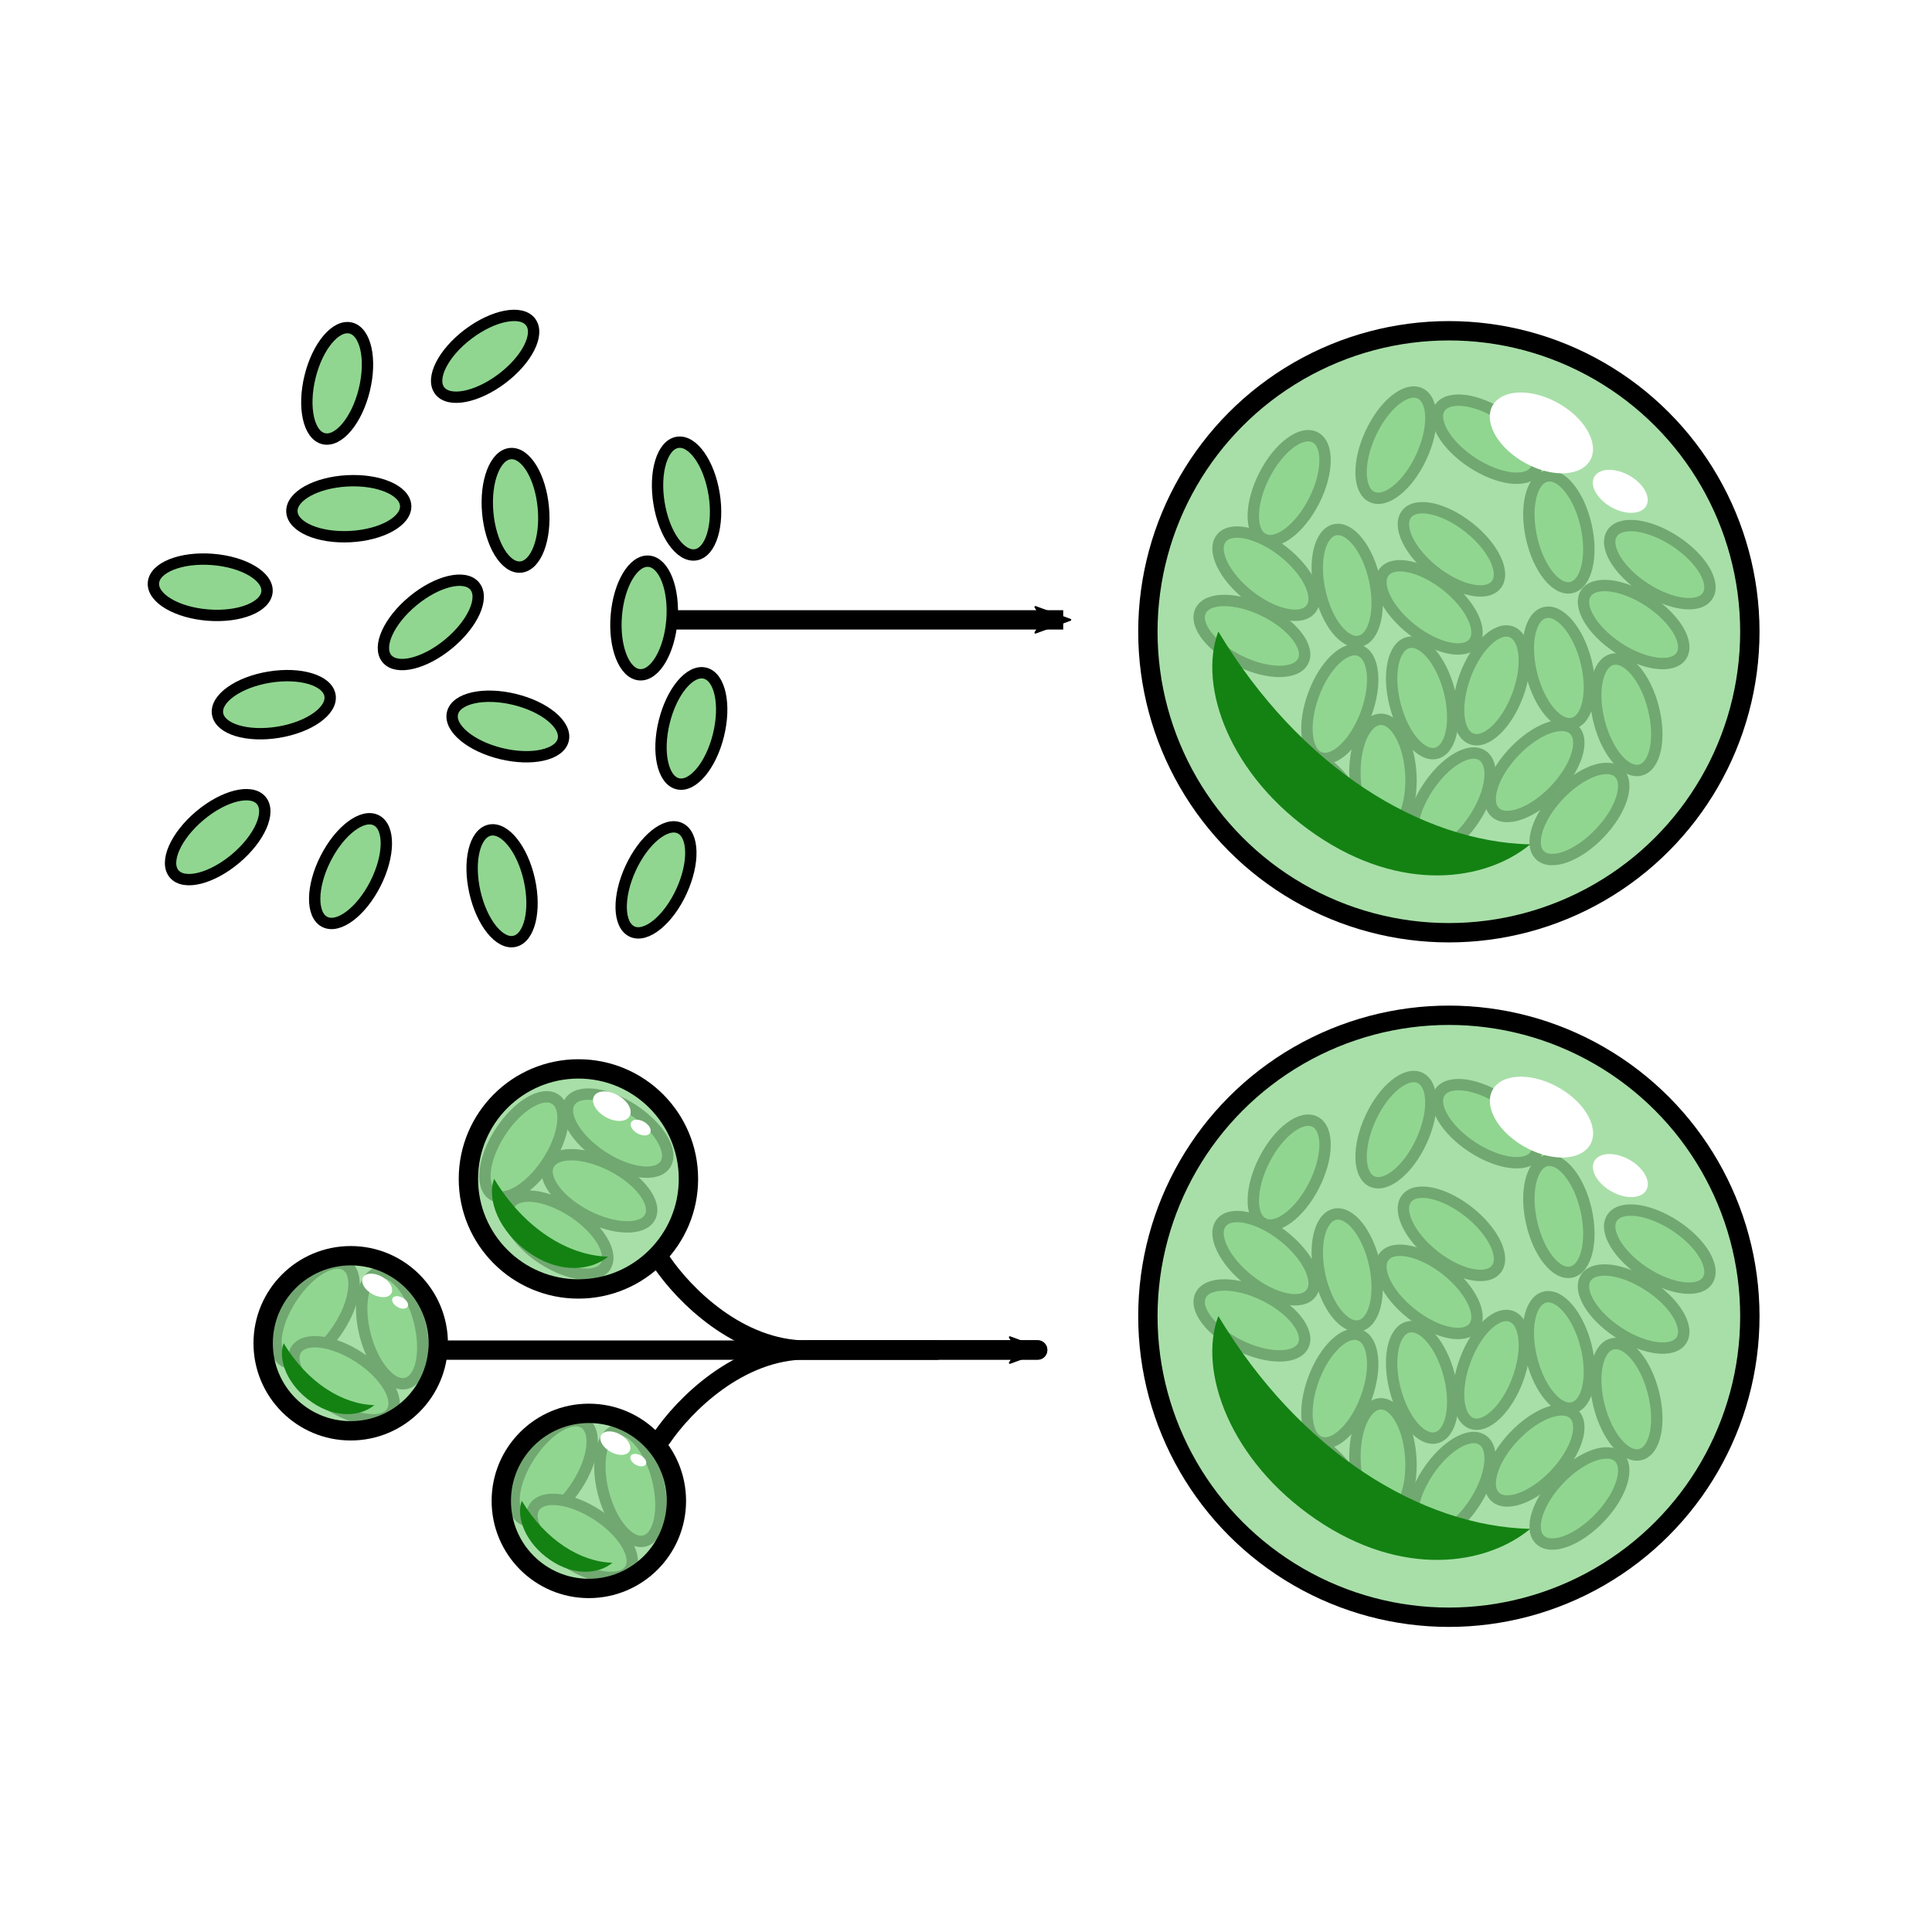 <?xml version="1.0" encoding="UTF-8" standalone="no"?>
<!-- Created with Inkscape (http://www.inkscape.org/) -->

<svg
   xmlns:dc="http://purl.org/dc/elements/1.1/"
   xmlns:cc="http://creativecommons.org/ns#"
   xmlns:rdf="http://www.w3.org/1999/02/22-rdf-syntax-ns#"
   xmlns:svg="http://www.w3.org/2000/svg"
   xmlns="http://www.w3.org/2000/svg"
   xmlns:sodipodi="http://sodipodi.sourceforge.net/DTD/sodipodi-0.dtd"
   xmlns:inkscape="http://www.inkscape.org/namespaces/inkscape"
   width="100"
   height="100"
   viewBox="0 0 26.458 26.458"
   version="1.1"
   id="svg1618"
   inkscape:version="0.92.2 5c3e80d, 2017-08-06"
   sodipodi:docname="process-products.svg"
   inkscape:export-filename="./process-products.png"
   inkscape:export-xdpi="96"
   inkscape:export-ydpi="96">
  <defs
     id="defs1612">
    <marker
       inkscape:stockid="Arrow2Mend"
       orient="auto"
       refY="0"
       refX="0"
       id="marker10235"
       style="overflow:visible"
       inkscape:isstock="true">
      <path
         inkscape:connector-curvature="0"
         id="path10233"
         style="fill:#000000;fill-opacity:1;fill-rule:evenodd;stroke:#000000;stroke-width:0.625;stroke-linejoin:round;stroke-opacity:1"
         d="M 8.719,4.034 -2.207,0.016 8.719,-4.002 c -1.745,2.372 -1.735,5.617 -6e-7,8.035 z"
         transform="scale(-0.6)" />
    </marker>
    <marker
       inkscape:stockid="Arrow2Mend"
       orient="auto"
       refY="0"
       refX="0"
       id="marker9739"
       style="overflow:visible"
       inkscape:isstock="true"
       inkscape:collect="always">
      <path
         inkscape:connector-curvature="0"
         id="path9737"
         style="fill:#000000;fill-opacity:1;fill-rule:evenodd;stroke:#000000;stroke-width:0.625;stroke-linejoin:round;stroke-opacity:1"
         d="M 8.719,4.034 -2.207,0.016 8.719,-4.002 c -1.745,2.372 -1.735,5.617 -6e-7,8.035 z"
         transform="scale(-0.6)" />
    </marker>
  </defs>
  <sodipodi:namedview
     id="base"
     pagecolor="#ffffff"
     bordercolor="#666666"
     borderopacity="1.0"
     inkscape:pageopacity="1"
     inkscape:pageshadow="2"
     inkscape:zoom="5.6"
     inkscape:cx="61.426131"
     inkscape:cy="81.580905"
     inkscape:document-units="mm"
     inkscape:current-layer="layer1"
     showgrid="false"
     units="px"
     inkscape:window-width="2560"
     inkscape:window-height="1350"
     inkscape:window-x="0"
     inkscape:window-y="1"
     inkscape:window-maximized="1" />
  <g
     inkscape:label="Layer 1"
     inkscape:groupmode="layer"
     id="layer1"
     transform="translate(0,-270.542)">
    <g
       id="g2741"
       transform="matrix(0.805,0,0,0.805,2.734,55.488)"
       style="stroke-width:1.242">
      <g
         transform="matrix(0.265,0,0,0.265,31.777,323.36)"
         id="g7055"
         style="stroke-width:1.242">
        <ellipse
           transform="rotate(-63.099)"
           cy="-106.476"
           cx="99.426"
           id="use6826"
           style="opacity:1;fill:#90d690;fill-opacity:1;fill-rule:nonzero;stroke:#000000;stroke-width:0.731;stroke-linecap:round;stroke-linejoin:round;stroke-miterlimit:4;stroke-dasharray:none;stroke-dashoffset:0;stroke-opacity:1"
           rx="3.664"
           ry="1.794" />
        <ellipse
           transform="rotate(77.397)"
           cy="2.623"
           cx="-137.933"
           id="use6828"
           style="opacity:1;fill:#90d690;fill-opacity:1;fill-rule:nonzero;stroke:#000000;stroke-width:0.731;stroke-linecap:round;stroke-linejoin:round;stroke-miterlimit:4;stroke-dasharray:none;stroke-dashoffset:0;stroke-opacity:1"
           rx="3.664"
           ry="1.794" />
        <ellipse
           transform="rotate(33.243)"
           cy="-95.993"
           cx="-94.216"
           id="use6830"
           style="opacity:1;fill:#90d690;fill-opacity:1;fill-rule:nonzero;stroke:#000000;stroke-width:0.731;stroke-linecap:round;stroke-linejoin:round;stroke-miterlimit:4;stroke-dasharray:none;stroke-dashoffset:0;stroke-opacity:1"
           rx="3.664"
           ry="1.794" />
        <ellipse
           transform="rotate(-141.72)"
           cy="79.834"
           cx="113.39"
           id="use6832"
           style="opacity:1;fill:#90d690;fill-opacity:1;fill-rule:nonzero;stroke:#000000;stroke-width:0.731;stroke-linecap:round;stroke-linejoin:round;stroke-miterlimit:4;stroke-dasharray:none;stroke-dashoffset:0;stroke-opacity:1"
           rx="3.664"
           ry="1.794" />
        <ellipse
           transform="rotate(75.68)"
           cy="0.651"
           cx="-129.484"
           id="use6834"
           style="opacity:1;fill:#90d690;fill-opacity:1;fill-rule:nonzero;stroke:#000000;stroke-width:0.731;stroke-linecap:round;stroke-linejoin:round;stroke-miterlimit:4;stroke-dasharray:none;stroke-dashoffset:0;stroke-opacity:1"
           rx="3.664"
           ry="1.794" />
        <ellipse
           transform="rotate(-56.749)"
           cy="-97.041"
           cx="75.826"
           id="use6836"
           style="opacity:1;fill:#90d690;fill-opacity:1;fill-rule:nonzero;stroke:#000000;stroke-width:0.731;stroke-linecap:round;stroke-linejoin:round;stroke-miterlimit:4;stroke-dasharray:none;stroke-dashoffset:0;stroke-opacity:1"
           rx="3.664"
           ry="1.794" />
        <ellipse
           transform="rotate(-153.961)"
           cy="91.442"
           cx="102.953"
           id="use6838"
           style="opacity:1;fill:#90d690;fill-opacity:1;fill-rule:nonzero;stroke:#000000;stroke-width:0.731;stroke-linecap:round;stroke-linejoin:round;stroke-miterlimit:4;stroke-dasharray:none;stroke-dashoffset:0;stroke-opacity:1"
           rx="3.664"
           ry="1.794" />
        <ellipse
           transform="rotate(-102.515)"
           cy="-16.845"
           cx="137.51"
           id="use6840"
           style="opacity:1;fill:#90d690;fill-opacity:1;fill-rule:nonzero;stroke:#000000;stroke-width:0.731;stroke-linecap:round;stroke-linejoin:round;stroke-miterlimit:4;stroke-dasharray:none;stroke-dashoffset:0;stroke-opacity:1"
           rx="3.664"
           ry="1.794" />
        <ellipse
           transform="rotate(-141.72)"
           cy="76.015"
           cx="112.214"
           id="use6842"
           style="opacity:1;fill:#90d690;fill-opacity:1;fill-rule:nonzero;stroke:#000000;stroke-width:0.731;stroke-linecap:round;stroke-linejoin:round;stroke-miterlimit:4;stroke-dasharray:none;stroke-dashoffset:0;stroke-opacity:1"
           rx="3.664"
           ry="1.794" />
        <ellipse
           transform="rotate(114.822)"
           cy="97.735"
           cx="-108.607"
           id="use6844"
           style="opacity:1;fill:#90d690;fill-opacity:1;fill-rule:nonzero;stroke:#000000;stroke-width:0.731;stroke-linecap:round;stroke-linejoin:round;stroke-miterlimit:4;stroke-dasharray:none;stroke-dashoffset:0;stroke-opacity:1"
           rx="3.664"
           ry="1.794" />
        <ellipse
           transform="rotate(-92.673)"
           cy="-38.381"
           cx="120.262"
           id="use6846"
           style="opacity:1;fill:#90d690;fill-opacity:1;fill-rule:nonzero;stroke:#000000;stroke-width:0.731;stroke-linecap:round;stroke-linejoin:round;stroke-miterlimit:4;stroke-dasharray:none;stroke-dashoffset:0;stroke-opacity:1"
           rx="3.664"
           ry="1.794" />
        <ellipse
           transform="rotate(110.382)"
           cy="77.917"
           cx="-103.527"
           id="use6848"
           style="opacity:1;fill:#90d690;fill-opacity:1;fill-rule:nonzero;stroke:#000000;stroke-width:0.731;stroke-linecap:round;stroke-linejoin:round;stroke-miterlimit:4;stroke-dasharray:none;stroke-dashoffset:0;stroke-opacity:1"
           rx="3.664"
           ry="1.794" />
        <ellipse
           transform="rotate(133.695)"
           cy="102.739"
           cx="-62.169"
           id="use6850"
           style="opacity:1;fill:#90d690;fill-opacity:1;fill-rule:nonzero;stroke:#000000;stroke-width:0.731;stroke-linecap:round;stroke-linejoin:round;stroke-miterlimit:4;stroke-dasharray:none;stroke-dashoffset:0;stroke-opacity:1"
           rx="3.664"
           ry="1.794" />
        <ellipse
           transform="rotate(33.243)"
           cy="-96.667"
           cx="-107.878"
           id="use6852"
           style="opacity:1;fill:#90d690;fill-opacity:1;fill-rule:nonzero;stroke:#000000;stroke-width:0.731;stroke-linecap:round;stroke-linejoin:round;stroke-miterlimit:4;stroke-dasharray:none;stroke-dashoffset:0;stroke-opacity:1"
           rx="3.664"
           ry="1.794" />
        <ellipse
           transform="rotate(110.382)"
           cy="86.624"
           cx="-99.009"
           id="use6854"
           style="opacity:1;fill:#90d690;fill-opacity:1;fill-rule:nonzero;stroke:#000000;stroke-width:0.731;stroke-linecap:round;stroke-linejoin:round;stroke-miterlimit:4;stroke-dasharray:none;stroke-dashoffset:0;stroke-opacity:1"
           rx="3.664"
           ry="1.794" />
        <ellipse
           transform="rotate(75.68)"
           cy="9.628"
           cx="-129.791"
           id="use6856"
           style="opacity:1;fill:#90d690;fill-opacity:1;fill-rule:nonzero;stroke:#000000;stroke-width:0.731;stroke-linecap:round;stroke-linejoin:round;stroke-miterlimit:4;stroke-dasharray:none;stroke-dashoffset:0;stroke-opacity:1"
           rx="3.664"
           ry="1.794" />
        <ellipse
           transform="rotate(133.695)"
           cy="106.734"
           cx="-62.175"
           id="use6858"
           style="opacity:1;fill:#90d690;fill-opacity:1;fill-rule:nonzero;stroke:#000000;stroke-width:0.731;stroke-linecap:round;stroke-linejoin:round;stroke-miterlimit:4;stroke-dasharray:none;stroke-dashoffset:0;stroke-opacity:1"
           rx="3.664"
           ry="1.794" />
        <ellipse
           transform="rotate(75.68)"
           cy="-2.799"
           cx="-125.502"
           id="use6860"
           style="opacity:1;fill:#90d690;fill-opacity:1;fill-rule:nonzero;stroke:#000000;stroke-width:0.731;stroke-linecap:round;stroke-linejoin:round;stroke-miterlimit:4;stroke-dasharray:none;stroke-dashoffset:0;stroke-opacity:1"
           rx="3.664"
           ry="1.794" />
        <ellipse
           transform="rotate(33.243)"
           cy="-91.854"
           cx="-93.514"
           id="use6862"
           style="opacity:1;fill:#90d690;fill-opacity:1;fill-rule:nonzero;stroke:#000000;stroke-width:0.731;stroke-linecap:round;stroke-linejoin:round;stroke-miterlimit:4;stroke-dasharray:none;stroke-dashoffset:0;stroke-opacity:1"
           rx="3.664"
           ry="1.794" />
        <ellipse
           transform="rotate(-141.72)"
           cy="71.236"
           cx="121.762"
           id="use6864"
           style="opacity:1;fill:#90d690;fill-opacity:1;fill-rule:nonzero;stroke:#000000;stroke-width:0.731;stroke-linecap:round;stroke-linejoin:round;stroke-miterlimit:4;stroke-dasharray:none;stroke-dashoffset:0;stroke-opacity:1"
           rx="3.664"
           ry="1.794" />
        <ellipse
           transform="rotate(-141.72)"
           cy="62.287"
           cx="111.178"
           id="use6866"
           style="opacity:1;fill:#90d690;fill-opacity:1;fill-rule:nonzero;stroke:#000000;stroke-width:0.731;stroke-linecap:round;stroke-linejoin:round;stroke-miterlimit:4;stroke-dasharray:none;stroke-dashoffset:0;stroke-opacity:1"
           rx="3.664"
           ry="1.794" />
        <circle
           r="19.322"
           cy="-127.623"
           cx="-39.718"
           id="circle6868"
           style="fill:#90d690;fill-opacity:0.785;stroke:#000000;stroke-width:1.242;stroke-linecap:round;stroke-linejoin:round;stroke-miterlimit:4;stroke-dasharray:none;stroke-dashoffset:0;stroke-opacity:1" />
        <ellipse
           style="fill:#ffffff;fill-opacity:1;stroke:none;stroke-width:1.242"
           id="ellipse6870"
           cx="-91.548"
           cy="-108.404"
           rx="3.588"
           ry="2.198"
           transform="matrix(0.884,0.468,-0.435,0.9,0,0)" />
        <path
           style="fill:#138213;fill-opacity:1;stroke:none;stroke-width:1.242"
           d="m -34.497,-113.973 c -2.839,2.35 -8.225,3.162 -13.753,-0.611 -5.529,-3.773 -7.591,-9.525 -6.268,-13.054 5.263,8.759 13.036,13.497 20.021,13.665 z"
           id="path6872"
           inkscape:connector-curvature="0"
           sodipodi:nodetypes="cscc" />
        <ellipse
           transform="matrix(0.884,0.468,-0.435,0.9,0,0)"
           ry="1.17"
           rx="1.91"
           cy="-107.457"
           cx="-85.353"
           id="ellipse6874"
           style="fill:#ffffff;fill-opacity:1;stroke:none;stroke-width:1.242" />
      </g>
      <g
         transform="matrix(0.265,0,0,0.265,32.476,320.146)"
         id="g10024"
         style="stroke-width:1.242">
        <ellipse
           ry="1.794"
           rx="3.664"
           style="opacity:1;fill:#90d690;fill-opacity:1;fill-rule:nonzero;stroke:#000000;stroke-width:0.731;stroke-linecap:round;stroke-linejoin:round;stroke-miterlimit:4;stroke-dasharray:none;stroke-dashoffset:0;stroke-opacity:1"
           id="ellipse7334"
           cx="33.616"
           cy="-159.729"
           transform="rotate(-56.749)" />
        <ellipse
           ry="1.794"
           rx="3.664"
           style="opacity:1;fill:#90d690;fill-opacity:1;fill-rule:nonzero;stroke:#000000;stroke-width:0.731;stroke-linecap:round;stroke-linejoin:round;stroke-miterlimit:4;stroke-dasharray:none;stroke-dashoffset:0;stroke-opacity:1"
           id="ellipse7358"
           cx="-138.428"
           cy="78.384"
           transform="rotate(75.68)" />
        <ellipse
           ry="1.794"
           rx="3.664"
           style="opacity:1;fill:#90d690;fill-opacity:1;fill-rule:nonzero;stroke:#000000;stroke-width:0.731;stroke-linecap:round;stroke-linejoin:round;stroke-miterlimit:4;stroke-dasharray:none;stroke-dashoffset:0;stroke-opacity:1"
           id="ellipse7360"
           cx="-155.788"
           cy="-31.028"
           transform="rotate(33.243)" />
        <circle
           style="fill:#90d690;fill-opacity:0.785;stroke:#000000;stroke-width:1.242;stroke-linecap:round;stroke-linejoin:round;stroke-miterlimit:4;stroke-dasharray:none;stroke-dashoffset:0;stroke-opacity:1"
           id="circle7366"
           cx="-112.853"
           cy="-113.761"
           r="5.62" />
        <ellipse
           transform="matrix(0.884,0.468,-0.435,0.9,0,0)"
           ry="0.639"
           rx="1.044"
           cy="-51.869"
           cx="-151.265"
           id="ellipse7368"
           style="fill:#ffffff;fill-opacity:1;stroke:none;stroke-width:1.242" />
        <path
           sodipodi:nodetypes="cscc"
           inkscape:connector-curvature="0"
           id="path7370"
           d="m -111.335,-109.79 c -0.826,0.683 -2.392,0.92 -4.001,-0.178 -1.608,-1.098 -2.208,-2.77 -1.823,-3.797 1.531,2.548 3.792,3.926 5.824,3.975 z"
           style="fill:#138213;fill-opacity:1;stroke:none;stroke-width:1.242" />
        <ellipse
           style="fill:#ffffff;fill-opacity:1;stroke:none;stroke-width:1.242"
           id="ellipse7372"
           cx="-149.463"
           cy="-51.594"
           rx="0.555"
           ry="0.34"
           transform="matrix(0.884,0.468,-0.435,0.9,0,0)" />
      </g>
      <g
         transform="matrix(0.265,0,0,0.265,31.777,323.36)"
         id="g10061"
         style="stroke-width:1.242">
        <ellipse
           transform="rotate(-56.749)"
           cy="-158.804"
           cx="61.485"
           id="ellipse7401"
           style="opacity:1;fill:#90d690;fill-opacity:1;fill-rule:nonzero;stroke:#000000;stroke-width:0.731;stroke-linecap:round;stroke-linejoin:round;stroke-miterlimit:4;stroke-dasharray:none;stroke-dashoffset:0;stroke-opacity:1"
           rx="3.664"
           ry="1.794" />
        <ellipse
           transform="rotate(27.328)"
           cy="-77.264"
           cx="-146.02"
           id="ellipse7403"
           style="opacity:1;fill:#90d690;fill-opacity:1;fill-rule:nonzero;stroke:#000000;stroke-width:0.731;stroke-linecap:round;stroke-linejoin:round;stroke-miterlimit:4;stroke-dasharray:none;stroke-dashoffset:0;stroke-opacity:1"
           rx="3.664"
           ry="1.794" />
        <ellipse
           transform="rotate(33.243)"
           cy="-57.956"
           cx="-153.883"
           id="ellipse7405"
           style="opacity:1;fill:#90d690;fill-opacity:1;fill-rule:nonzero;stroke:#000000;stroke-width:0.731;stroke-linecap:round;stroke-linejoin:round;stroke-miterlimit:4;stroke-dasharray:none;stroke-dashoffset:0;stroke-opacity:1"
           rx="3.664"
           ry="1.794" />
        <ellipse
           ry="1.794"
           rx="3.664"
           style="opacity:1;fill:#90d690;fill-opacity:1;fill-rule:nonzero;stroke:#000000;stroke-width:0.731;stroke-linecap:round;stroke-linejoin:round;stroke-miterlimit:4;stroke-dasharray:none;stroke-dashoffset:0;stroke-opacity:1"
           id="ellipse7421"
           cx="-154.257"
           cy="-65.543"
           transform="rotate(33.243)" />
        <g
           id="g7419"
           transform="translate(11.006,-20.996)"
           style="stroke-width:1.242">
          <circle
             style="fill:#90d690;fill-opacity:0.785;stroke:#000000;stroke-width:1.242;stroke-linecap:round;stroke-linejoin:round;stroke-miterlimit:4;stroke-dasharray:none;stroke-dashoffset:0;stroke-opacity:1"
             id="circle7407"
             cx="-106.603"
             cy="-115.443"
             r="7.063" />
          <ellipse
             transform="matrix(0.884,0.468,-0.435,0.9,0,0)"
             ry="0.803"
             rx="1.311"
             cy="-57.34"
             cx="-146.382"
             id="ellipse7409"
             style="fill:#ffffff;fill-opacity:1;stroke:none;stroke-width:1.242" />
          <path
             sodipodi:nodetypes="cscc"
             inkscape:connector-curvature="0"
             id="path7411"
             d="m -104.695,-110.454 c -1.038,0.859 -3.006,1.156 -5.027,-0.223 -2.021,-1.379 -2.775,-3.481 -2.291,-4.771 1.924,3.202 4.765,4.934 7.318,4.995 z"
             style="fill:#138213;fill-opacity:1;stroke:none;stroke-width:1.242" />
          <ellipse
             style="fill:#ffffff;fill-opacity:1;stroke:none;stroke-width:1.242"
             id="ellipse7413"
             cx="-144.117"
             cy="-56.993"
             rx="0.698"
             ry="0.428"
             transform="matrix(0.884,0.468,-0.435,0.9,0,0)" />
        </g>
      </g>
      <g
         transform="matrix(0.265,0,0,0.265,31.777,323.36)"
         id="g10050"
         style="stroke-width:1.242">
        <ellipse
           transform="rotate(-56.749)"
           cy="-145.84"
           cx="45.126"
           id="ellipse7423"
           style="opacity:1;fill:#90d690;fill-opacity:1;fill-rule:nonzero;stroke:#000000;stroke-width:0.731;stroke-linecap:round;stroke-linejoin:round;stroke-miterlimit:4;stroke-dasharray:none;stroke-dashoffset:0;stroke-opacity:1"
           rx="3.664"
           ry="1.794" />
        <ellipse
           transform="rotate(75.68)"
           cy="60.518"
           cx="-135.941"
           id="ellipse7425"
           style="opacity:1;fill:#90d690;fill-opacity:1;fill-rule:nonzero;stroke:#000000;stroke-width:0.731;stroke-linecap:round;stroke-linejoin:round;stroke-miterlimit:4;stroke-dasharray:none;stroke-dashoffset:0;stroke-opacity:1"
           rx="3.664"
           ry="1.794" />
        <ellipse
           transform="rotate(33.243)"
           cy="-42.535"
           cx="-141.897"
           id="ellipse7427"
           style="opacity:1;fill:#90d690;fill-opacity:1;fill-rule:nonzero;stroke:#000000;stroke-width:0.731;stroke-linecap:round;stroke-linejoin:round;stroke-miterlimit:4;stroke-dasharray:none;stroke-dashoffset:0;stroke-opacity:1"
           rx="3.664"
           ry="1.794" />
        <circle
           r="5.62"
           cy="-115.77"
           cx="-94.928"
           id="circle7429"
           style="fill:#90d690;fill-opacity:0.785;stroke:#000000;stroke-width:1.242;stroke-linecap:round;stroke-linejoin:round;stroke-miterlimit:4;stroke-dasharray:none;stroke-dashoffset:0;stroke-opacity:1" />
        <ellipse
           style="fill:#ffffff;fill-opacity:1;stroke:none;stroke-width:1.242"
           id="ellipse7431"
           cx="-135.988"
           cy="-62.04"
           rx="1.044"
           ry="0.639"
           transform="matrix(0.884,0.468,-0.435,0.9,0,0)" />
        <path
           style="fill:#138213;fill-opacity:1;stroke:none;stroke-width:1.242"
           d="m -93.409,-111.799 c -0.826,0.683 -2.392,0.92 -4.001,-0.178 -1.608,-1.098 -2.208,-2.77 -1.823,-3.797 1.531,2.548 3.792,3.926 5.824,3.975 z"
           id="path7433"
           inkscape:connector-curvature="0"
           sodipodi:nodetypes="cscc" />
        <ellipse
           transform="matrix(0.884,0.468,-0.435,0.9,0,0)"
           ry="0.34"
           rx="0.555"
           cy="-61.765"
           cx="-134.186"
           id="ellipse7435"
           style="fill:#ffffff;fill-opacity:1;stroke:none;stroke-width:1.242" />
      </g>
      <path
         style="fill:none;stroke:#000000;stroke-width:0.329px;stroke-linecap:round;stroke-linejoin:round;stroke-opacity:1;marker-end:url(#marker9739)"
         d="m 7.858,288.614 c 0.382,0.562 1.309,1.502 2.474,1.502 1.34,0 2.507,0 3.924,0"
         id="path9735"
         inkscape:connector-curvature="0"
         sodipodi:nodetypes="csc" />
      <path
         inkscape:connector-curvature="0"
         id="path10063"
         d="M 4.11,290.116 H 12.569"
         style="fill:none;stroke:#000000;stroke-width:0.329px;stroke-linecap:butt;stroke-linejoin:miter;stroke-opacity:1" />
      <path
         sodipodi:nodetypes="csc"
         inkscape:connector-curvature="0"
         id="path6967"
         d="m 7.858,291.613 c 0.382,-0.562 1.309,-1.502 2.474,-1.502 1.34,0 2.507,0 3.924,0"
         style="fill:none;stroke:#000000;stroke-width:0.329px;stroke-linecap:round;stroke-linejoin:round;stroke-opacity:1" />
      <ellipse
         transform="rotate(4.452)"
         cy="276.288"
         cx="21.692"
         id="use6744"
         style="opacity:1;fill:#90d690;fill-opacity:1;fill-rule:nonzero;stroke:#000000;stroke-width:0.193;stroke-linecap:round;stroke-linejoin:round;stroke-miterlimit:4;stroke-dasharray:none;stroke-dashoffset:0;stroke-opacity:1"
         rx="0.969"
         ry="0.475" />
      <ellipse
         transform="rotate(94.606)"
         cy="-29.834"
         cx="276.157"
         id="use6746"
         style="opacity:1;fill:#90d690;fill-opacity:1;fill-rule:nonzero;stroke:#000000;stroke-width:0.193;stroke-linecap:round;stroke-linejoin:round;stroke-miterlimit:4;stroke-dasharray:none;stroke-dashoffset:0;stroke-opacity:1"
         rx="0.969"
         ry="0.475" />
      <ellipse
         transform="rotate(170.703)"
         cy="-275.673"
         cx="43.85"
         id="use6748"
         style="opacity:1;fill:#90d690;fill-opacity:1;fill-rule:nonzero;stroke:#000000;stroke-width:0.193;stroke-linecap:round;stroke-linejoin:round;stroke-miterlimit:4;stroke-dasharray:none;stroke-dashoffset:0;stroke-opacity:1"
         rx="0.969"
         ry="0.475" />
      <ellipse
         transform="rotate(139.859)"
         cy="-215.309"
         cx="181.169"
         id="use6750"
         style="opacity:1;fill:#90d690;fill-opacity:1;fill-rule:nonzero;stroke:#000000;stroke-width:0.193;stroke-linecap:round;stroke-linejoin:round;stroke-miterlimit:4;stroke-dasharray:none;stroke-dashoffset:0;stroke-opacity:1"
         rx="0.969"
         ry="0.475" />
      <ellipse
         transform="rotate(140.462)"
         cy="-216.694"
         cx="173.771"
         id="use6752"
         style="opacity:1;fill:#90d690;fill-opacity:1;fill-rule:nonzero;stroke:#000000;stroke-width:0.193;stroke-linecap:round;stroke-linejoin:round;stroke-miterlimit:4;stroke-dasharray:none;stroke-dashoffset:0;stroke-opacity:1"
         rx="0.969"
         ry="0.475" />
      <ellipse
         transform="rotate(-63.099)"
         cy="129.865"
         cx="-250.294"
         id="use6754"
         style="opacity:1;fill:#90d690;fill-opacity:1;fill-rule:nonzero;stroke:#000000;stroke-width:0.193;stroke-linecap:round;stroke-linejoin:round;stroke-miterlimit:4;stroke-dasharray:none;stroke-dashoffset:0;stroke-opacity:1"
         rx="0.969"
         ry="0.475" />
      <ellipse
         transform="rotate(-166.417)"
         cy="-270.458"
         cx="-70.74"
         id="use6756"
         style="opacity:1;fill:#90d690;fill-opacity:1;fill-rule:nonzero;stroke:#000000;stroke-width:0.193;stroke-linecap:round;stroke-linejoin:round;stroke-miterlimit:4;stroke-dasharray:none;stroke-dashoffset:0;stroke-opacity:1"
         rx="0.969"
         ry="0.475" />
      <ellipse
         transform="rotate(84.846)"
         cy="19.426"
         cx="275.197"
         id="use6758"
         style="opacity:1;fill:#90d690;fill-opacity:1;fill-rule:nonzero;stroke:#000000;stroke-width:0.193;stroke-linecap:round;stroke-linejoin:round;stroke-miterlimit:4;stroke-dasharray:none;stroke-dashoffset:0;stroke-opacity:1"
         rx="0.969"
         ry="0.475" />
      <ellipse
         transform="rotate(-99.143)"
         cy="-35.619"
         cx="-273.444"
         id="use6760"
         style="opacity:1;fill:#90d690;fill-opacity:1;fill-rule:nonzero;stroke:#000000;stroke-width:0.193;stroke-linecap:round;stroke-linejoin:round;stroke-miterlimit:4;stroke-dasharray:none;stroke-dashoffset:0;stroke-opacity:1"
         rx="0.969"
         ry="0.475" />
      <ellipse
         transform="rotate(142.973)"
         cy="-221.042"
         cx="160.647"
         id="use6762"
         style="opacity:1;fill:#90d690;fill-opacity:1;fill-rule:nonzero;stroke:#000000;stroke-width:0.193;stroke-linecap:round;stroke-linejoin:round;stroke-miterlimit:4;stroke-dasharray:none;stroke-dashoffset:0;stroke-opacity:1"
         rx="0.969"
         ry="0.475" />
      <ellipse
         transform="rotate(103.809)"
         cy="-67.593"
         cx="265.201"
         id="use6764"
         style="opacity:1;fill:#90d690;fill-opacity:1;fill-rule:nonzero;stroke:#000000;stroke-width:0.193;stroke-linecap:round;stroke-linejoin:round;stroke-miterlimit:4;stroke-dasharray:none;stroke-dashoffset:0;stroke-opacity:1"
         rx="0.969"
         ry="0.475" />
      <ellipse
         transform="rotate(-3.019)"
         cy="275.553"
         cx="-11.992"
         id="use6766"
         style="opacity:1;fill:#90d690;fill-opacity:1;fill-rule:nonzero;stroke:#000000;stroke-width:0.193;stroke-linecap:round;stroke-linejoin:round;stroke-miterlimit:4;stroke-dasharray:none;stroke-dashoffset:0;stroke-opacity:1"
         rx="0.969"
         ry="0.475" />
      <ellipse
         transform="rotate(77.397)"
         cy="56.557"
         cx="276.539"
         id="use6768"
         style="opacity:1;fill:#90d690;fill-opacity:1;fill-rule:nonzero;stroke:#000000;stroke-width:0.193;stroke-linecap:round;stroke-linejoin:round;stroke-miterlimit:4;stroke-dasharray:none;stroke-dashoffset:0;stroke-opacity:1"
         rx="0.969"
         ry="0.475" />
      <ellipse
         transform="rotate(103.858)"
         cy="-75.076"
         cx="269.4"
         id="use6770"
         style="opacity:1;fill:#90d690;fill-opacity:1;fill-rule:nonzero;stroke:#000000;stroke-width:0.193;stroke-linecap:round;stroke-linejoin:round;stroke-miterlimit:4;stroke-dasharray:none;stroke-dashoffset:0;stroke-opacity:1"
         rx="0.969"
         ry="0.475" />
      <ellipse
         transform="rotate(114.822)"
         cy="-125.479"
         cx="252.794"
         id="use6774"
         style="opacity:1;fill:#90d690;fill-opacity:1;fill-rule:nonzero;stroke:#000000;stroke-width:0.193;stroke-linecap:round;stroke-linejoin:round;stroke-miterlimit:4;stroke-dasharray:none;stroke-dashoffset:0;stroke-opacity:1"
         rx="0.969"
         ry="0.475" />
      <g
         transform="matrix(0.265,0,0,0.265,31.777,324.838)"
         id="g7082"
         style="stroke-width:1.242">
        <ellipse
           transform="rotate(-63.099)"
           cy="-128.881"
           cx="143.586"
           id="use6780"
           style="opacity:1;fill:#90d690;fill-opacity:1;fill-rule:nonzero;stroke:#000000;stroke-width:0.731;stroke-linecap:round;stroke-linejoin:round;stroke-miterlimit:4;stroke-dasharray:none;stroke-dashoffset:0;stroke-opacity:1"
           rx="3.664"
           ry="1.794" />
        <ellipse
           transform="rotate(77.397)"
           cy="-8.181"
           cx="-186.259"
           id="use6782"
           style="opacity:1;fill:#90d690;fill-opacity:1;fill-rule:nonzero;stroke:#000000;stroke-width:0.731;stroke-linecap:round;stroke-linejoin:round;stroke-miterlimit:4;stroke-dasharray:none;stroke-dashoffset:0;stroke-opacity:1"
           rx="3.664"
           ry="1.794" />
        <ellipse
           transform="rotate(33.243)"
           cy="-137.409"
           cx="-121.362"
           id="use6784"
           style="opacity:1;fill:#90d690;fill-opacity:1;fill-rule:nonzero;stroke:#000000;stroke-width:0.731;stroke-linecap:round;stroke-linejoin:round;stroke-miterlimit:4;stroke-dasharray:none;stroke-dashoffset:0;stroke-opacity:1"
           rx="3.664"
           ry="1.794" />
        <ellipse
           transform="rotate(-141.72)"
           cy="118.706"
           cx="144.067"
           id="use6786"
           style="opacity:1;fill:#90d690;fill-opacity:1;fill-rule:nonzero;stroke:#000000;stroke-width:0.731;stroke-linecap:round;stroke-linejoin:round;stroke-miterlimit:4;stroke-dasharray:none;stroke-dashoffset:0;stroke-opacity:1"
           rx="3.664"
           ry="1.794" />
        <ellipse
           transform="rotate(75.68)"
           cy="-11.598"
           cx="-177.464"
           id="use6788"
           style="opacity:1;fill:#90d690;fill-opacity:1;fill-rule:nonzero;stroke:#000000;stroke-width:0.731;stroke-linecap:round;stroke-linejoin:round;stroke-miterlimit:4;stroke-dasharray:none;stroke-dashoffset:0;stroke-opacity:1"
           rx="3.664"
           ry="1.794" />
        <ellipse
           transform="rotate(-56.749)"
           cy="-124.193"
           cx="117.238"
           id="use6790"
           style="opacity:1;fill:#90d690;fill-opacity:1;fill-rule:nonzero;stroke:#000000;stroke-width:0.731;stroke-linecap:round;stroke-linejoin:round;stroke-miterlimit:4;stroke-dasharray:none;stroke-dashoffset:0;stroke-opacity:1"
           rx="3.664"
           ry="1.794" />
        <ellipse
           transform="rotate(-153.961)"
           cy="135.935"
           cx="124.692"
           id="use6792"
           style="opacity:1;fill:#90d690;fill-opacity:1;fill-rule:nonzero;stroke:#000000;stroke-width:0.731;stroke-linecap:round;stroke-linejoin:round;stroke-miterlimit:4;stroke-dasharray:none;stroke-dashoffset:0;stroke-opacity:1"
           rx="3.664"
           ry="1.794" />
        <ellipse
           transform="rotate(-102.515)"
           cy="-6.115"
           cx="185.852"
           id="use6798"
           style="opacity:1;fill:#90d690;fill-opacity:1;fill-rule:nonzero;stroke:#000000;stroke-width:0.731;stroke-linecap:round;stroke-linejoin:round;stroke-miterlimit:4;stroke-dasharray:none;stroke-dashoffset:0;stroke-opacity:1"
           rx="3.664"
           ry="1.794" />
        <ellipse
           transform="rotate(-141.72)"
           cy="114.888"
           cx="142.891"
           id="use6800"
           style="opacity:1;fill:#90d690;fill-opacity:1;fill-rule:nonzero;stroke:#000000;stroke-width:0.731;stroke-linecap:round;stroke-linejoin:round;stroke-miterlimit:4;stroke-dasharray:none;stroke-dashoffset:0;stroke-opacity:1"
           rx="3.664"
           ry="1.794" />
        <ellipse
           transform="rotate(114.822)"
           cy="118.523"
           cx="-153.551"
           id="use6802"
           style="opacity:1;fill:#90d690;fill-opacity:1;fill-rule:nonzero;stroke:#000000;stroke-width:0.731;stroke-linecap:round;stroke-linejoin:round;stroke-miterlimit:4;stroke-dasharray:none;stroke-dashoffset:0;stroke-opacity:1"
           rx="3.664"
           ry="1.794" />
        <ellipse
           transform="rotate(-92.673)"
           cy="-36.072"
           cx="169.727"
           id="use6804"
           style="opacity:1;fill:#90d690;fill-opacity:1;fill-rule:nonzero;stroke:#000000;stroke-width:0.731;stroke-linecap:round;stroke-linejoin:round;stroke-miterlimit:4;stroke-dasharray:none;stroke-dashoffset:0;stroke-opacity:1"
           rx="3.664"
           ry="1.794" />
        <ellipse
           transform="rotate(110.382)"
           cy="95.163"
           cx="-149.946"
           id="use6806"
           style="opacity:1;fill:#90d690;fill-opacity:1;fill-rule:nonzero;stroke:#000000;stroke-width:0.731;stroke-linecap:round;stroke-linejoin:round;stroke-miterlimit:4;stroke-dasharray:none;stroke-dashoffset:0;stroke-opacity:1"
           rx="3.664"
           ry="1.794" />
        <ellipse
           transform="rotate(133.695)"
           cy="136.948"
           cx="-97.973"
           id="use6808"
           style="opacity:1;fill:#90d690;fill-opacity:1;fill-rule:nonzero;stroke:#000000;stroke-width:0.731;stroke-linecap:round;stroke-linejoin:round;stroke-miterlimit:4;stroke-dasharray:none;stroke-dashoffset:0;stroke-opacity:1"
           rx="3.664"
           ry="1.794" />
        <ellipse
           transform="rotate(33.243)"
           cy="-138.082"
           cx="-135.024"
           id="use6810"
           style="opacity:1;fill:#90d690;fill-opacity:1;fill-rule:nonzero;stroke:#000000;stroke-width:0.731;stroke-linecap:round;stroke-linejoin:round;stroke-miterlimit:4;stroke-dasharray:none;stroke-dashoffset:0;stroke-opacity:1"
           rx="3.664"
           ry="1.794" />
        <ellipse
           transform="rotate(110.382)"
           cy="103.87"
           cx="-145.428"
           id="use6812"
           style="opacity:1;fill:#90d690;fill-opacity:1;fill-rule:nonzero;stroke:#000000;stroke-width:0.731;stroke-linecap:round;stroke-linejoin:round;stroke-miterlimit:4;stroke-dasharray:none;stroke-dashoffset:0;stroke-opacity:1"
           rx="3.664"
           ry="1.794" />
        <ellipse
           transform="rotate(75.68)"
           cy="-2.621"
           cx="-177.771"
           id="use6814"
           style="opacity:1;fill:#90d690;fill-opacity:1;fill-rule:nonzero;stroke:#000000;stroke-width:0.731;stroke-linecap:round;stroke-linejoin:round;stroke-miterlimit:4;stroke-dasharray:none;stroke-dashoffset:0;stroke-opacity:1"
           rx="3.664"
           ry="1.794" />
        <ellipse
           transform="rotate(133.695)"
           cy="140.943"
           cx="-97.979"
           id="use6816"
           style="opacity:1;fill:#90d690;fill-opacity:1;fill-rule:nonzero;stroke:#000000;stroke-width:0.731;stroke-linecap:round;stroke-linejoin:round;stroke-miterlimit:4;stroke-dasharray:none;stroke-dashoffset:0;stroke-opacity:1"
           rx="3.664"
           ry="1.794" />
        <ellipse
           transform="rotate(75.68)"
           cy="-15.047"
           cx="-173.483"
           id="use6818"
           style="opacity:1;fill:#90d690;fill-opacity:1;fill-rule:nonzero;stroke:#000000;stroke-width:0.731;stroke-linecap:round;stroke-linejoin:round;stroke-miterlimit:4;stroke-dasharray:none;stroke-dashoffset:0;stroke-opacity:1"
           rx="3.664"
           ry="1.794" />
        <ellipse
           transform="rotate(33.243)"
           cy="-133.27"
           cx="-120.66"
           id="use6820"
           style="opacity:1;fill:#90d690;fill-opacity:1;fill-rule:nonzero;stroke:#000000;stroke-width:0.731;stroke-linecap:round;stroke-linejoin:round;stroke-miterlimit:4;stroke-dasharray:none;stroke-dashoffset:0;stroke-opacity:1"
           rx="3.664"
           ry="1.794" />
        <ellipse
           transform="rotate(-141.72)"
           cy="110.108"
           cx="152.44"
           id="use6822"
           style="opacity:1;fill:#90d690;fill-opacity:1;fill-rule:nonzero;stroke:#000000;stroke-width:0.731;stroke-linecap:round;stroke-linejoin:round;stroke-miterlimit:4;stroke-dasharray:none;stroke-dashoffset:0;stroke-opacity:1"
           rx="3.664"
           ry="1.794" />
        <ellipse
           transform="rotate(-141.72)"
           cy="101.159"
           cx="141.856"
           id="use6824"
           style="opacity:1;fill:#90d690;fill-opacity:1;fill-rule:nonzero;stroke:#000000;stroke-width:0.731;stroke-linecap:round;stroke-linejoin:round;stroke-miterlimit:4;stroke-dasharray:none;stroke-dashoffset:0;stroke-opacity:1"
           rx="3.664"
           ry="1.794" />
        <circle
           style="fill:#90d690;fill-opacity:0.785;stroke:#000000;stroke-width:1.242;stroke-linecap:round;stroke-linejoin:round;stroke-miterlimit:4;stroke-dasharray:none;stroke-dashoffset:0;stroke-opacity:1"
           id="circle6668"
           cx="-39.718"
           cy="-177.143"
           r="19.322" />
        <ellipse
           transform="matrix(0.884,0.468,-0.435,0.9,0,0)"
           ry="2.198"
           rx="3.588"
           cy="-152.196"
           cx="-113.103"
           id="ellipse6670"
           style="fill:#ffffff;fill-opacity:1;stroke:none;stroke-width:1.242" />
        <path
           sodipodi:nodetypes="cscc"
           inkscape:connector-curvature="0"
           id="path6672"
           d="m -34.497,-163.492 c -2.839,2.35 -8.225,3.162 -13.753,-0.611 -5.529,-3.773 -7.591,-9.525 -6.268,-13.054 5.263,8.759 13.036,13.497 20.021,13.665 z"
           style="fill:#138213;fill-opacity:1;stroke:none;stroke-width:1.242" />
        <ellipse
           style="fill:#ffffff;fill-opacity:1;stroke:none;stroke-width:1.242"
           id="ellipse6674"
           cx="-106.908"
           cy="-151.249"
           rx="1.91"
           ry="1.17"
           transform="matrix(0.884,0.468,-0.435,0.9,0,0)" />
      </g>
      <path
         style="fill:none;stroke:#000000;stroke-width:0.329px;stroke-linecap:butt;stroke-linejoin:miter;stroke-opacity:1;marker-end:url(#marker10235)"
         d="M 8.101,277.693 H 14.691"
         id="path10231"
         inkscape:connector-curvature="0" />
    </g>
  </g>
</svg>
